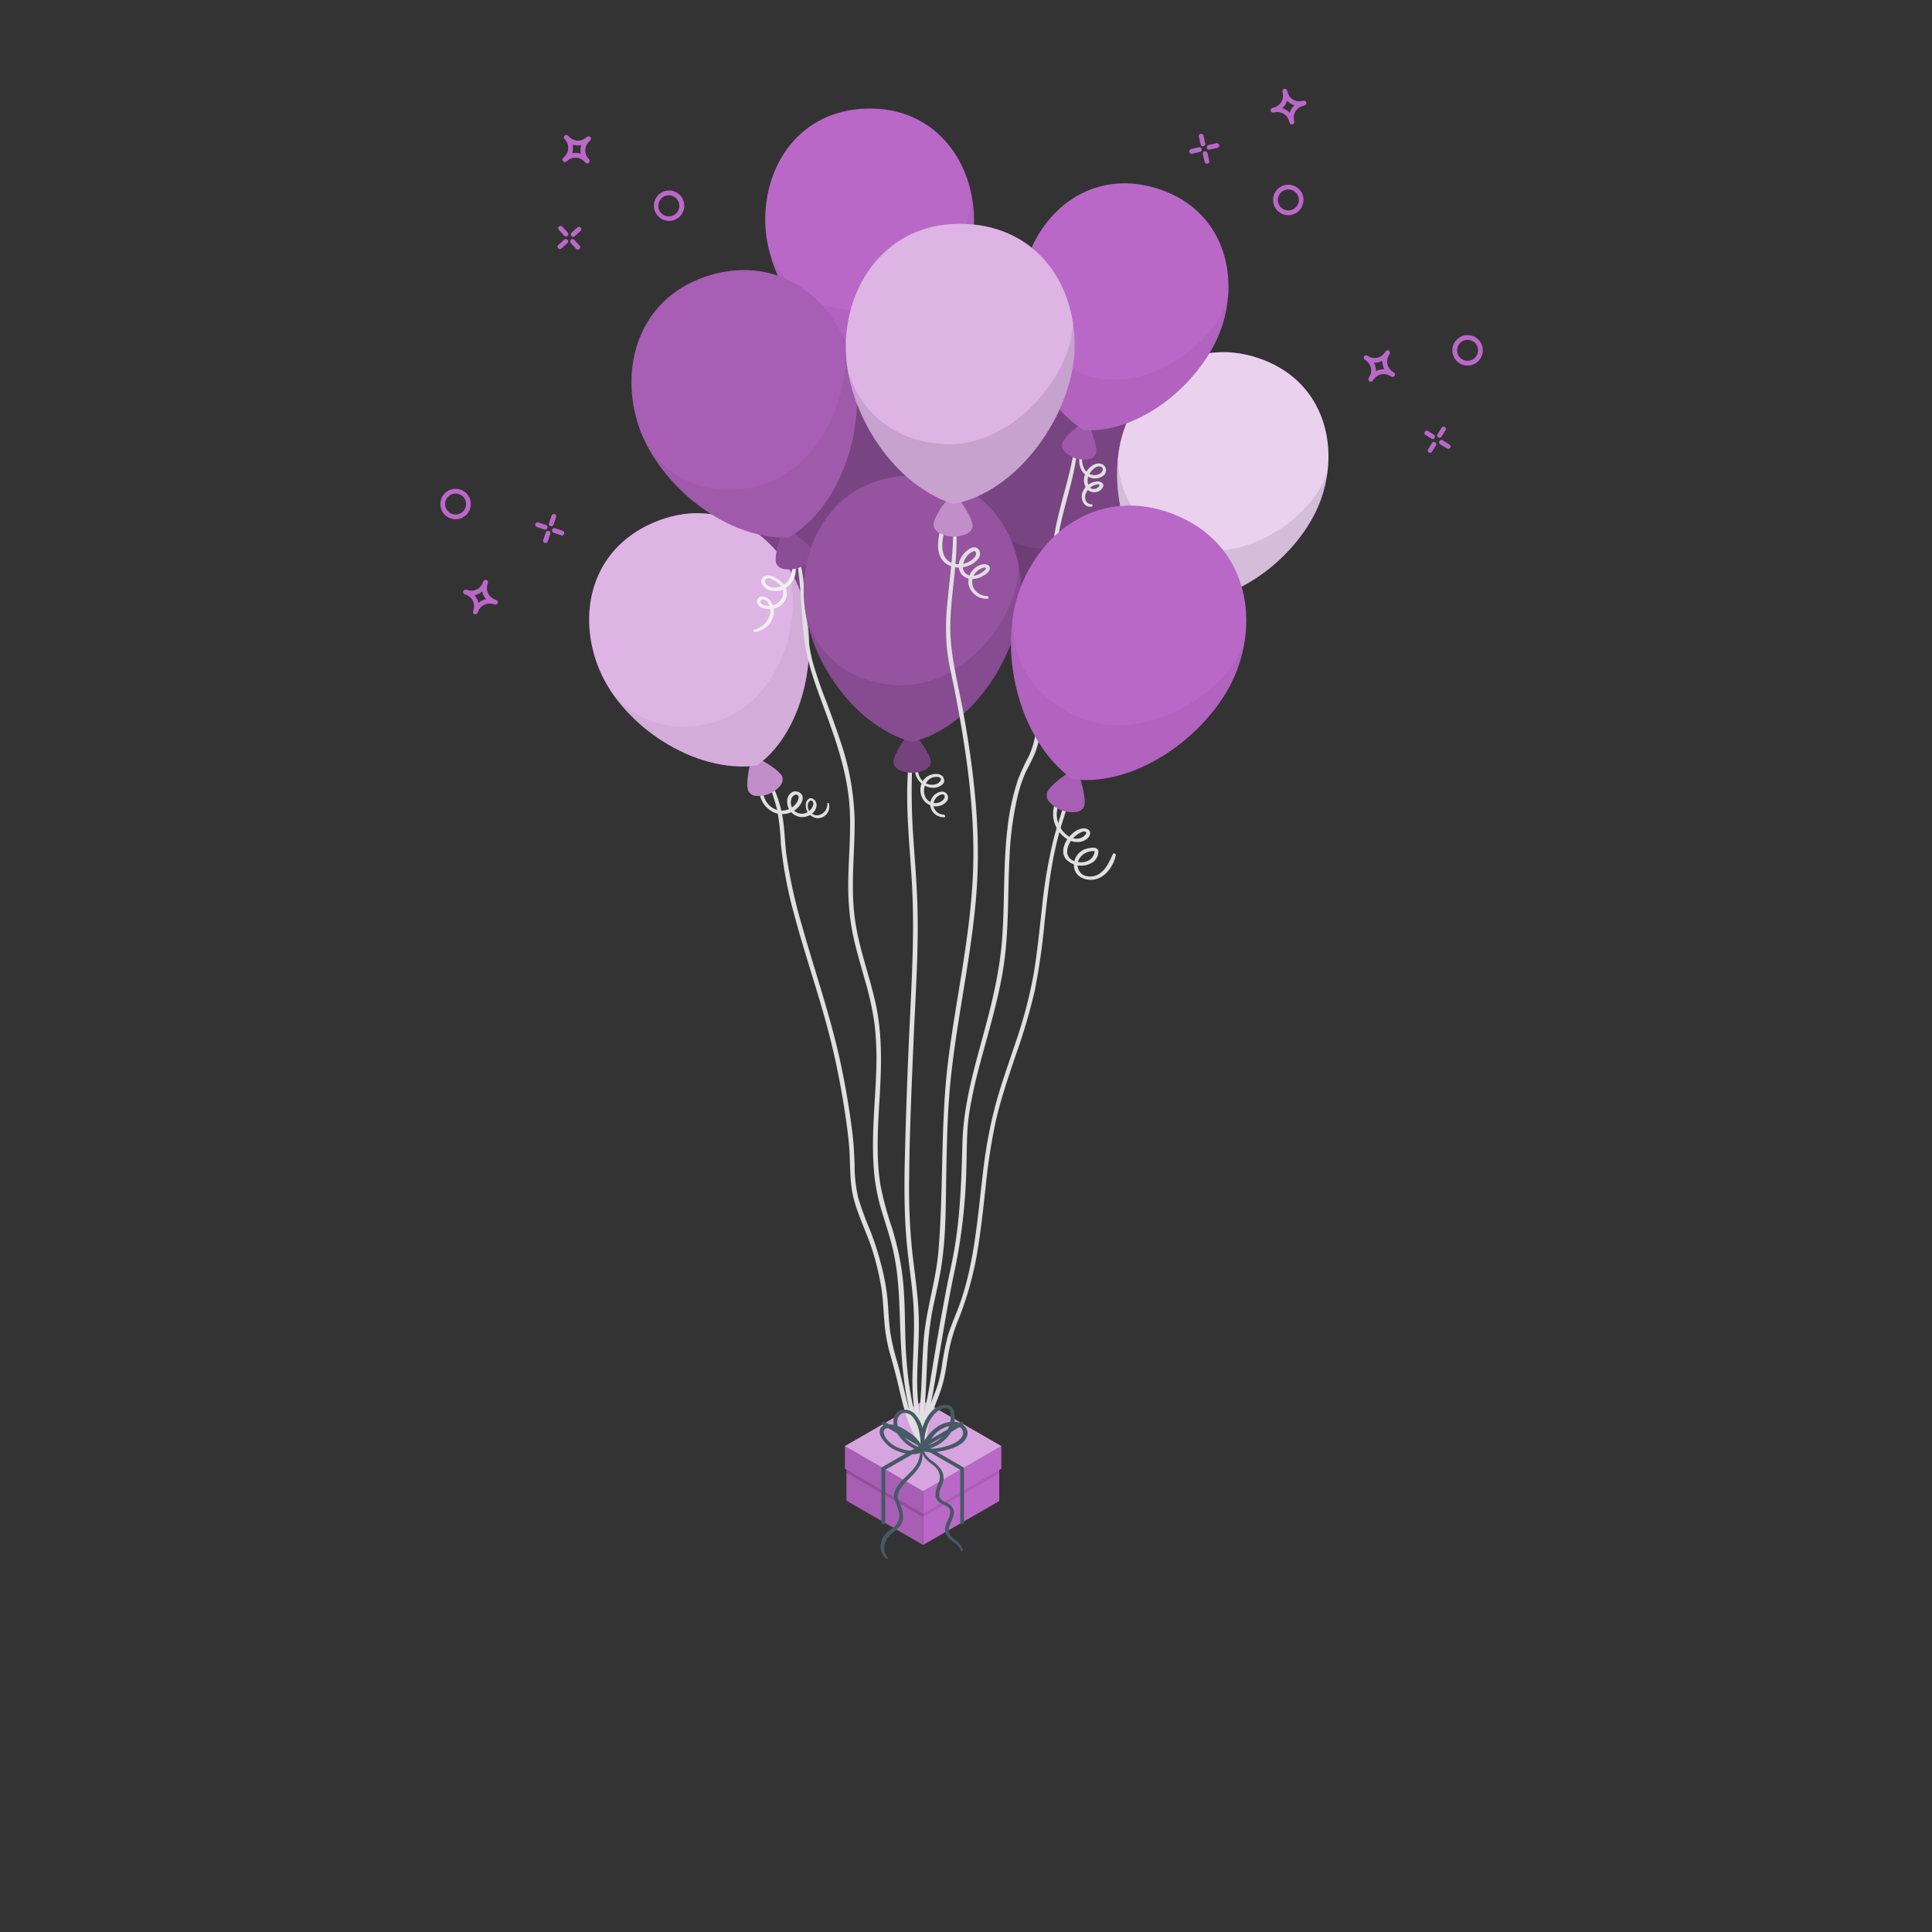 <svg xmlns="http://www.w3.org/2000/svg" viewBox="0 0 500 500"><rect x="0" y="0" width="500" height="500" fill="#333333" stroke="none"/><g id="freepik--Balloons--inject-2"><g id="freepik--Ballons--inject-2"><polygon points="238.9 399.83 219.07 388.37 219.07 380.34 218.66 380.1 218.66 374.25 238.9 385.94 238.9 399.83" style="fill:#BA68C8"></polygon><polygon points="238.9 399.83 219.07 388.37 219.07 380.34 218.66 380.1 218.66 374.25 238.9 385.94 238.9 399.83" style="opacity:0.1"></polygon><polygon points="238.9 391.78 231.31 387.4 219.07 380.34 219.07 381.18 238.9 392.62 238.9 391.78" style="opacity:0.15"></polygon><polygon points="238.9 399.83 258.61 388.46 258.61 380.4 259.14 380.1 259.14 374.25 238.9 385.94 238.9 399.83" style="fill:#BA68C8"></polygon><polygon points="258.62 380.4 238.9 391.78 238.9 392.62 258.62 381.25 258.62 380.4" style="opacity:0.1"></polygon><polygon points="259.14 374.25 238.9 362.56 218.66 374.25 238.9 385.94 259.14 374.25" style="fill:#BA68C8"></polygon><polygon points="259.14 374.25 238.9 362.56 218.66 374.25 238.9 385.94 259.14 374.25" style="fill:#fff;opacity:0.4"></polygon><path d="M249,394.48a.5.5,0,0,1-.5-.5V380.37l-20-11.54a.5.5,0,0,1-.19-.68A.51.51,0,0,1,229,368l20.24,11.69a.5.5,0,0,1,.25.43V394A.5.5,0,0,1,249,394.48Z" style="fill:#455a64"></path><path d="M228.61,394.48a.5.5,0,0,1-.5-.5v-13.9a.5.5,0,0,1,.25-.43L248.6,368a.51.51,0,0,1,.68.19.49.49,0,0,1-.18.68l-20,11.54V394A.51.51,0,0,1,228.61,394.48Z" style="fill:#455a64"></path><path d="M230.86,99.17h0c0-2-4.21-7.21-5-7.19s-4.29,5.33-4.24,7.41h0a2.31,2.31,0,0,0,1.38,1.86,7.17,7.17,0,0,0,6.52-.16,2.29,2.29,0,0,0,1.31-1.92Z" style="fill:#BA68C8"></path><path d="M230.86,99.17h0c0-2-4.21-7.21-5-7.19s-4.29,5.33-4.24,7.41h0a2.31,2.31,0,0,0,1.38,1.86,7.17,7.17,0,0,0,6.52-.16,2.29,2.29,0,0,0,1.31-1.92Z" style="opacity:0.1"></path><path d="M252.08,56.32c.35,14.92-10.91,34-26.14,38-15.5-4-27.54-21.78-27.89-36.7S207,28.51,224.39,28.1,251.73,41.4,252.08,56.32Z" style="fill:#BA68C8"></path><path d="M199.39,65.36s4.36,14.22,22.11,15c17.1.7,30.55-18.37,29.74-30.77a33.9,33.9,0,0,1,.84,6.78c.35,14.92-10.91,34-26.14,38C213.09,91,202.63,78.21,199.22,65.43Z" style="opacity:0.05"></path><path d="M267.85,161.59h0c.49-1.89-2.09-8.08-2.83-8.27s-5.58,4-6.1,6h0a2.32,2.32,0,0,0,.83,2.17,7.19,7.19,0,0,0,6.32,1.62,2.3,2.3,0,0,0,1.78-1.49Z" style="fill:#BA68C8"></path><g style="opacity:0.35"><path d="M267.85,161.59h0c.49-1.89-2.09-8.08-2.83-8.27s-5.58,4-6.1,6h0a2.32,2.32,0,0,0,.83,2.17,7.19,7.19,0,0,0,6.32,1.62,2.3,2.3,0,0,0,1.78-1.49Z"></path></g><path d="M299.91,126.12c-3.71,14.45-19.74,29.79-35.47,29.43-13.85-8-20.59-28.44-16.88-42.89s16.5-25.56,33.36-21.23S303.63,111.66,299.91,126.12Z" style="fill:#BA68C8"></path><path d="M299.91,126.12c-3.71,14.45-19.74,29.79-35.47,29.43-13.85-8-20.59-28.44-16.88-42.89s16.5-25.56,33.36-21.23S303.63,111.66,299.91,126.12Z" style="opacity:0.35"></path><path d="M246.75,120.5s.33,14.87,17.21,20.4c16.27,5.32,34.39-9.39,37-21.54a33.52,33.52,0,0,1-1,6.76c-3.71,14.45-19.74,29.79-35.47,29.43-11.47-6.63-18.07-21.8-17.87-35Z" style="opacity:0.1"></path><path d="M232.68,168.74h0c-.66-1.83-6.28-5.5-7-5.24s-2.38,6.42-1.68,8.37h0a2.3,2.3,0,0,0,1.91,1.32A7.14,7.14,0,0,0,232,171a2.31,2.31,0,0,0,.64-2.24Z" style="fill:#BA68C8"></path><g style="opacity:0.35"><path d="M232.68,168.74h0c-.66-1.83-6.28-5.5-7-5.24s-2.38,6.42-1.68,8.37h0a2.3,2.3,0,0,0,1.91,1.32A7.14,7.14,0,0,0,232,171a2.31,2.31,0,0,0,.64-2.24Z"></path></g><path d="M239.23,121.38c5.06,14,.43,35.74-12.77,44.29-16,1.17-33-11.93-38.08-26s-.74-30.41,15.64-36.31S234.17,107.34,239.23,121.38Z" style="fill:#BA68C8"></path><path d="M239.23,121.38c5.06,14,.43,35.74-12.77,44.29-16,1.17-33-11.93-38.08-26s-.74-30.41,15.64-36.31S234.17,107.34,239.23,121.38Z" style="opacity:0.35"></path><path d="M192.12,146.64s8.63,12.11,25.7,7.18c16.44-4.75,23.15-27.1,18.46-38.61a35,35,0,0,1,2.95,6.17c5.06,14,.43,35.74-12.77,44.29-13.22,1-27.2-7.86-34.49-18.91Z" style="opacity:0.1"></path><path d="M198.32,201.1a70.92,70.92,0,0,1,2.75,8.27,56.74,56.74,0,0,1,1,8.82,108.63,108.63,0,0,0,3.42,18.33c3.17,11.94,7.41,23.55,10.18,35.6q2.09,9.06,3.36,18.28c.4,2.89.76,5.78.87,8.7.11,2.75.12,5.5.48,8.23.77,5.81,3.84,11.09,5.52,16.66a72.29,72.29,0,0,1,2.15,9.06c.48,2.87.55,5.75.8,8.64a43.6,43.6,0,0,0,1.39,8.35c.74,2.55,1.44,5.09,2.06,7.67,1.15,4.85,2.17,9.87,4.59,14.28a21.74,21.74,0,0,0,2,3c.29.38,1.18.09.83-.38-3.07-4.14-4.38-9.32-5.57-14.25-.63-2.63-1.22-5.27-1.95-7.87a58.26,58.26,0,0,1-1.83-7.92c-.39-2.85-.43-5.72-.71-8.57a58.25,58.25,0,0,0-1.69-9,78,78,0,0,0-2.78-8.58,82.27,82.27,0,0,1-3.09-8.46,37.67,37.67,0,0,1-.93-8.34c-.09-2.71-.2-5.38-.53-8.07-.75-6.14-1.78-12.26-3.07-18.32-2.58-12.09-6.66-23.73-10-35.61a132.74,132.74,0,0,1-4-18.07c-.42-3-.47-5.95-.86-8.92a31.35,31.35,0,0,0-2-7.61c-.55-1.38-1.17-2.72-1.8-4.06-.13-.29-.69-.31-.54.09Z" style="fill:#e0e0e0"></path><path d="M198.21,199.93a6.52,6.52,0,0,0,1.91,10.24,5.65,5.65,0,0,0,5.35-.33c1.24-.78,3.22-3.09,1.75-4.51A2,2,0,0,0,205,205a2.72,2.72,0,0,0-1.29,2.38,4,4,0,0,0,3.1,4c1.74.38,4-.59,4.43-2.44a1.9,1.9,0,0,0-1-2.29c-.81-.29-1.43.37-1.64,1.1a3.33,3.33,0,0,0,2.94,4,3,3,0,0,0,3-3.72c-.06-.24-.45-.38-.43,0A2.91,2.91,0,0,1,211.7,211a2.47,2.47,0,0,1-2.64-2.73,1.51,1.51,0,0,1,.42-.9c.67-.58,1.14.28,1,.9a3.16,3.16,0,0,1-1.18,1.69,2.87,2.87,0,0,1-3.51.06,3,3,0,0,1-.85-3.58c.27-.49,1-1.07,1.52-.64s0,1.62-.39,2.09a4.59,4.59,0,0,1-6.7.78,5.47,5.47,0,0,1-1.9-3.89,7.45,7.45,0,0,1,1.36-4.32c.21-.34-.31-.86-.61-.55Z" style="fill:#e0e0e0"></path><path d="M202.45,201h0c-.78-1.85-6.77-5.32-7.5-5s-2.1,6.74-1.27,8.71h0a2.37,2.37,0,0,0,2,1.26,7.4,7.4,0,0,0,6.21-2.61,2.38,2.38,0,0,0,.53-2.34Z" style="fill:#BA68C8"></path><path d="M202.45,201h0c-.78-1.85-6.77-5.32-7.5-5s-2.1,6.74-1.27,8.71h0a2.37,2.37,0,0,0,2,1.26,7.4,7.4,0,0,0,6.21-2.61,2.38,2.38,0,0,0,.53-2.34Z" style="opacity:0.1"></path><path d="M202.45,201h0c-.78-1.85-6.77-5.32-7.5-5s-2.1,6.74-1.27,8.71h0a2.37,2.37,0,0,0,2,1.26,7.4,7.4,0,0,0,6.21-2.61,2.38,2.38,0,0,0,.53-2.34Z" style="fill:#fff;opacity:0.3"></path><path d="M206.6,151.79c6,14.19,2.41,36.81-10.73,46.35-16.38,2.08-34.69-10.48-40.68-24.68s-2.43-31.31,14.13-38.29S200.62,137.59,206.6,151.79Z" style="fill:#BA68C8"></path><path d="M206.6,151.79c6,14.19,2.41,36.81-10.73,46.35-16.38,2.08-34.69-10.48-40.68-24.68s-2.43-31.31,14.13-38.29S200.62,137.59,206.6,151.79Z" style="fill:#fff;opacity:0.5"></path><path d="M159.43,180.41s9.57,12,26.88,6c16.69-5.8,22.38-29.2,16.91-40.81a34.35,34.35,0,0,1,3.38,6.2c6,14.19,2.41,36.81-10.73,46.35-13.57,1.72-28.47-6.61-36.58-17.6Z" style="opacity:0.05"></path><path d="M205.5,141.7c1.91,7.66,1.66,15.57,2.59,23.35.88,7.39,3.73,14.17,6.24,21.12,2.43,6.71,4.62,13.55,5.37,20.68.83,7.9-.31,15.87-.16,23.79a61.37,61.37,0,0,0,1.35,12c.85,3.83,2,7.58,3.05,11.36a76.67,76.67,0,0,1,2.43,11.33,81.1,81.1,0,0,1,.37,12.47c-.28,7.81-1.15,15.61-.68,23.43a50.48,50.48,0,0,0,1.9,11.44c1.07,3.59,2.29,7.12,3.14,10.77,1.77,7.65,1.63,15.41,2,23.21s1.12,15.5,3.62,22.9a51.88,51.88,0,0,0,2.16,5.37c.24.5,1.17.32.91-.28-3.2-7.18-4.64-15.09-5.21-22.88s-.11-15.71-1.28-23.45a76.34,76.34,0,0,0-2.45-10.54,85.43,85.43,0,0,1-3-11.11c-1.23-7.87-.59-15.84-.14-23.74s.58-15.79-1.17-23.55c-1.71-7.6-4.58-14.93-5.44-22.71-.9-8.15.14-16.29.08-24.45a67.8,67.8,0,0,0-3.74-20.57c-1.09-3.33-2.32-6.62-3.53-9.91a109.67,109.67,0,0,1-3.61-10.52c-2-7.75-1.4-15.8-2.78-23.63a47.49,47.49,0,0,0-1.42-5.88c-.11-.34-.7-.45-.58,0Z" style="fill:#e0e0e0"></path><path d="M203.42,141.45c1.35,2.61,2.39,5.8.73,8.53a4.24,4.24,0,0,1-3.36,2.09,3.52,3.52,0,0,1-1.66-.29c-.59-.28-1.63-1.14-.93-1.83s1.43-.11,2,.2a5.9,5.9,0,0,1,1.81,1.37,3.09,3.09,0,0,1,.15,3.6,3.66,3.66,0,0,1-3.41,1.62c-.56,0-1.51-.19-1.85-.71a.59.59,0,0,1,.47-.88,1.54,1.54,0,0,1,1.21.6,4,4,0,0,1,.34,4.24,5.39,5.39,0,0,1-3.81,2.94c-.34.07,0,.68.28.64a5.59,5.59,0,0,0,4.3-3,4.78,4.78,0,0,0-.26-5,2.77,2.77,0,0,0-2.24-1.19,1.32,1.32,0,0,0-1.3,1.52c.39,1.75,3.26,1.93,4.62,1.57a4.13,4.13,0,0,0,3.13-3.88c0-2-1.5-3.27-3.11-4.14a3,3,0,0,0-2.64-.37,1.45,1.45,0,0,0-.74,1.94c.74,1.77,3.17,2.22,4.84,1.79a5.53,5.53,0,0,0,3.86-4.37,9,9,0,0,0-2-7.14c-.2-.26-.63-.15-.45.2Z" style="fill:#f0f0f0"></path><path d="M210.33,142.86h0c-.59-2-6.35-6.28-7.14-6s-2.95,6.71-2.33,8.84h0a2.47,2.47,0,0,0,1.95,1.53,7.65,7.65,0,0,0,6.7-2,2.46,2.46,0,0,0,.82-2.35Z" style="fill:#BA68C8"></path><path d="M210.33,142.86h0c-.59-2-6.35-6.28-7.14-6s-2.95,6.71-2.33,8.84h0a2.47,2.47,0,0,0,1.95,1.53,7.65,7.65,0,0,0,6.7-2,2.46,2.46,0,0,0,.82-2.35Z" style="opacity:0.25"></path><path d="M220.37,92.67c4.51,15.33-1.83,38.22-16.48,46.5-17.12.23-34.52-14.86-39-30.19s1.16-32.54,19-37.79S215.87,77.35,220.37,92.67Z" style="fill:#BA68C8"></path><path d="M220.37,92.67c4.51,15.33-1.83,38.22-16.48,46.5-17.12.23-34.52-14.86-39-30.19s1.16-32.54,19-37.79S215.87,77.35,220.37,92.67Z" style="opacity:0.1"></path><path d="M168.42,116.64s8.45,13.49,27,9.32c17.87-4,26.47-27.47,22.2-40.06a35.83,35.83,0,0,1,2.75,6.77c4.51,15.33-1.83,38.22-16.48,46.5-14.19.19-28.56-10.14-35.63-22.41Z" style="opacity:0.05"></path><path d="M235.8,192.78c-2.07,11.82-.46,24,.21,35.92.68,12.07,0,24.12-.58,36.17s-1,24.11-1.29,36.17c-.12,5.89-.1,11.8.29,17.69s1.33,11.53,1.85,17.32c.54,6,.12,12-.06,18.08a59.36,59.36,0,0,0,1.47,16.71c.34,1.33.71,2.65,1.1,4,.15.5,1.15.54,1-.06a64.59,64.59,0,0,1-2.43-17.08c0-5.94.65-11.89.38-17.82-.25-5.71-1.18-11.34-1.76-17a162.47,162.47,0,0,1-.69-18.06c.11-12,.66-24.1,1.17-36.13s1.37-23.84.92-35.76c-.23-5.86-.73-11.71-1.11-17.56a173,173,0,0,1-.19-17.49c.06-1.58.19-3.16.32-4.74,0-.3-.52-.73-.59-.31Z" style="fill:#e0e0e0"></path><path d="M237.3,196.89a4.81,4.81,0,0,0,4.2,7c1.25,0,3.4-.84,2.74-2.48s-3.17-1.18-4.25-.47c-2.86,1.89-2.19,6.71,1.16,7.58A3.64,3.64,0,0,0,245,207.4a1.55,1.55,0,0,0-1.58-2.49,3.38,3.38,0,0,0-2.66,3.69,3.5,3.5,0,0,0,3.64,2.9c.4,0,.15-.66-.16-.67a2.77,2.77,0,0,1-2.54-1.8,2.72,2.72,0,0,1,1.07-3c.39-.28,1.27-.71,1.61-.23s-.17,1.1-.51,1.41a2.91,2.91,0,0,1-2.94.41c-2.09-.84-2.25-3.74-1-5.35a3.12,3.12,0,0,1,1.25-1c.52-.21,1.75-.37,2.21.07s-.42,1.31-.86,1.5a3.47,3.47,0,0,1-1.69.23c-2.83-.35-3.84-3.41-3.08-5.85.07-.24-.28-.67-.44-.35Z" style="fill:#e0e0e0"></path><path d="M240.9,197.22h0c0-2-4.17-7.62-5-7.63s-4.62,5.42-4.63,7.58h0a2.38,2.38,0,0,0,1.39,2,7.47,7.47,0,0,0,6.78,0,2.41,2.41,0,0,0,1.43-2Z" style="fill:#BA68C8"></path><path d="M240.9,197.22h0c0-2-4.17-7.62-5-7.63s-4.62,5.42-4.63,7.58h0a2.38,2.38,0,0,0,1.39,2,7.47,7.47,0,0,0,6.78,0,2.41,2.41,0,0,0,1.43-2Z" style="opacity:0.1"></path><path d="M240.9,197.22h0c0-2-4.17-7.62-5-7.63s-4.62,5.42-4.63,7.58h0a2.38,2.38,0,0,0,1.39,2,7.47,7.47,0,0,0,6.78,0,2.41,2.41,0,0,0,1.43-2Z" style="opacity:0.3"></path><path d="M264.27,153.27c-.09,15.54-12.38,35.09-28.35,38.72-16-4.57-28-23.49-27.93-39s10.18-30,28.3-29.89S264.35,137.73,264.27,153.27Z" style="fill:#BA68C8"></path><path d="M264.27,153.27c-.09,15.54-12.38,35.09-28.35,38.72-16-4.57-28-23.49-27.93-39s10.18-30,28.3-29.89S264.35,137.73,264.27,153.27Z" style="opacity:0.2"></path><path d="M209.16,161.09s4.11,14.93,22.56,16.22c17.77,1.25,32.34-18.19,31.87-31.13a35.58,35.58,0,0,1,.68,7.09c-.09,15.54-12.38,35.09-28.35,38.72-13.27-3.79-23.78-17.43-26.94-30.83Z" style="opacity:0.1"></path><g style="opacity:0.3"><path d="M307.77,161.8h0c.61-1.85-1.56-8.21-2.29-8.45s-5.82,3.59-6.47,5.56h0a2.31,2.31,0,0,0,.68,2.22,7.21,7.21,0,0,0,6.2,2,2.33,2.33,0,0,0,1.88-1.37Z" style="fill:#fff;opacity:0.7"></path></g><path d="M342.1,128.52c-4.66,14.18-21.67,28.42-37.34,27-13.28-8.9-18.66-29.73-14-43.91s18.16-24.41,34.69-19S346.77,114.34,342.1,128.52Z" style="fill:#BA68C8"></path><path d="M342.1,128.52c-4.66,14.18-21.67,28.42-37.34,27-13.28-8.9-18.66-29.73-14-43.91s18.16-24.41,34.69-19S346.77,114.34,342.1,128.52Z" style="fill:#fff;opacity:0.7"></path><path d="M289.43,119.4s-.65,14.86,15.82,21.49c15.88,6.39,34.94-7.08,38.33-19a33.22,33.22,0,0,1-1.48,6.67c-4.66,14.18-21.67,28.42-37.34,27-11-7.38-16.58-22.95-15.52-36.13Z" style="opacity:0.1"></path><path d="M278.4,112.92c-.72,8.34-3.78,16.14-5.33,24.32-1.69,8.89-.21,17.83-.07,26.78a44.21,44.21,0,0,1-2.13,13.3c-.6,2.07-1.24,4.13-1.78,6.21s-.78,4.17-1.1,6.28a21.36,21.36,0,0,1-1.84,6.11,52.83,52.83,0,0,0-2.71,5.87,61.93,61.93,0,0,0-2.76,13c-1.05,9.22-.65,18.52-1.3,27.77s-2.89,17.93-5.31,26.74-4.76,17.49-5,26.63-.54,18.41-2.09,27.44c-.6,3.5-1.44,6.95-2.1,10.43s-1.34,7.27-2,10.92q-.84,4.9-1.66,9.83c-.39,2.32-.74,4.66-1.19,7s-1,4.39-1.3,6.63a24.75,24.75,0,0,0,0,6.66c.08.53,1.07.55,1-.06-.64-5,.89-9.7,1.76-14.57.66-3.7,1.23-7.41,1.86-11.12,1.19-7,2.36-14,3.85-20.91a146.09,146.09,0,0,0,2.91-26.55c.14-4.63.05-9.29.77-13.88a130.34,130.34,0,0,1,2.92-13.1c2.27-8.55,4.93-17.05,6.11-25.85,1.24-9.24.86-18.59,1.4-27.87a83.22,83.22,0,0,1,1.76-13.54,37,37,0,0,1,2.08-6.86c.84-1.9,1.9-3.69,2.69-5.61,1.59-3.9,1.57-8.27,2.67-12.31,1.16-4.23,2.66-8.4,3.3-12.76s.23-8.83,0-13.18a112.8,112.8,0,0,1-.43-13.63c.53-8.28,3.83-16,5.09-24.13a47.65,47.65,0,0,0,.52-5.73c0-.28-.57-.61-.6-.23Z" style="fill:#e0e0e0"></path><path d="M281.1,114.33c-2.17,2.36-2.8,7.22.47,9a3.63,3.63,0,0,0,4-.24,1.73,1.73,0,0,0-.82-3.09c-1.61-.35-3.22,1.2-3.85,2.54a4,4,0,0,0,.35,4,2.61,2.61,0,0,0,3.57.28c.47-.37,1-1.09.56-1.68a1.85,1.85,0,0,0-1.68-.52,4.32,4.32,0,0,0-3.66,3.13c-.42,1.58.63,3.83,2.57,3.33.32-.08.06-.62-.2-.61-1.38,0-1.8-1.41-1.47-2.53a3.7,3.7,0,0,1,2-2.24c.36-.16,1.1-.47,1.5-.3s-.42.91-.7,1a1.48,1.48,0,0,1-2.15-1.13,3.46,3.46,0,0,1,.46-2.83c.53-.8,1.85-2.16,2.91-1.62.65.32.5,1,.06,1.47a2.32,2.32,0,0,1-1.45.66,3,3,0,0,1-2.81-1.38,4.84,4.84,0,0,1-.64-3.38,14.73,14.73,0,0,1,1.32-3.51c.06-.16-.14-.6-.33-.39Z" style="fill:#e0e0e0"></path><path d="M283.61,117.4h0c.55-1.84-1.77-8.05-2.49-8.26s-5.65,3.7-6.23,5.67h0a2.24,2.24,0,0,0,.74,2.17,7.08,7.08,0,0,0,6.17,1.83,2.26,2.26,0,0,0,1.81-1.41Z" style="fill:#BA68C8"></path><path d="M283.61,117.4h0c.55-1.84-1.77-8.05-2.49-8.26s-5.65,3.7-6.23,5.67h0a2.24,2.24,0,0,0,.74,2.17,7.08,7.08,0,0,0,6.17,1.83,2.26,2.26,0,0,0,1.81-1.41Z" style="opacity:0.15"></path><path d="M316.54,83.57c-4.19,14.13-20.57,28.68-36.07,27.75-13.37-8.41-19.28-28.81-15.09-42.94s17.22-24.62,33.7-19.72S320.74,69.45,316.54,83.57Z" style="fill:#BA68C8"></path><path d="M264.3,76.09s-.22,14.68,16.23,20.75c15.86,5.85,34.28-8,37.28-19.9a33.74,33.74,0,0,1-1.27,6.63c-4.19,14.13-20.57,28.68-36.07,27.75-11.08-7-17-22.17-16.36-35.22Z" style="opacity:0.05"></path><path d="M246.54,133.44c.57,7.77-.75,15.48-1.41,23.2a58.3,58.3,0,0,0,0,11.74c.46,3.83,1.43,7.61,2.15,11.4,3,15.66,5.29,31.64,4.46,47.62s-4.42,31.57-6.39,47.39c-2,16.34-1.1,32.8-2.5,49.17-.67,7.72-3.21,15.12-3.8,22.87-.31,4-.42,8-.61,12-.18,3.62-.64,7.26-.49,10.88a19.42,19.42,0,0,0,.84,5.08c.16.5,1.16.54,1-.06-1.12-3.87-.66-7.88-.38-11.83s.39-7.88.59-11.82a83.25,83.25,0,0,1,1.27-11.69c.73-3.77,1.68-7.48,2.29-11.27,1.3-8.07,1.19-16.43,1.34-24.59s.32-16.33,1.17-24.46c1.66-15.86,5.3-31.45,6.58-47.35s-.5-31.53-3.29-47.05c-1.36-7.63-3.55-15.23-3.42-23,.13-7.58,1.74-15.09,1.62-22.68a42.23,42.23,0,0,0-.41-5.39c0-.31-.64-.6-.6-.15Z" style="fill:#e0e0e0"></path><path d="M246.17,132.61a14.78,14.78,0,0,1-1.9,2.7,8.41,8.41,0,0,0-1.26,3.36c-.39,2.15-.48,4.77,1.07,6.5,2.27,2.54,7,2.14,9.06-.55a1.9,1.9,0,0,0,0-2.57c-.84-.77-1.91-.32-2.68.28-1.69,1.31-3,3.51-2,5.65s3.72,2.22,5.57,1.27c.78-.4,2.09-1.16,2.15-2.15s-1.27-1.23-2.06-1a4.59,4.59,0,0,0-3.48,5,4.69,4.69,0,0,0,5,3.84c.43-.05.12-.7-.2-.7a3.93,3.93,0,0,1-3.64-2.41,3.74,3.74,0,0,1,1.24-4.15c.26-.22,2-1.3,2.12-.56,0,.26-.57.67-.72.79a6,6,0,0,1-1.36.81c-1.67.71-3.76.15-3.9-1.91a4.65,4.65,0,0,1,2.61-4.08c.44-.21.76-.09.83.41a1.59,1.59,0,0,1-.48,1.17,4.9,4.9,0,0,1-1.63,1.19c-2.1,1-5,.67-6.12-1.61-.88-1.82-.49-4.38,0-6.25a6.87,6.87,0,0,1,1.28-2.4,7.32,7.32,0,0,0,1.36-2.25c.15-.45-.66-.78-.85-.31Z" style="fill:#e0e0e0"></path><path d="M251.7,136.15h0c.1-2.13-4.06-8.19-4.91-8.23s-5.08,5.51-5.18,7.78h0a2.53,2.53,0,0,0,1.38,2.14,7.85,7.85,0,0,0,7.14.31,2.5,2.5,0,0,0,1.57-2Z" style="fill:#BA68C8"></path><path d="M251.7,136.15h0c.1-2.13-4.06-8.19-4.91-8.23s-5.08,5.51-5.18,7.78h0a2.53,2.53,0,0,0,1.38,2.14,7.85,7.85,0,0,0,7.14.31,2.5,2.5,0,0,0,1.57-2Z" style="opacity:0.1"></path><path d="M251.7,136.15h0c.1-2.13-4.06-8.19-4.91-8.23s-5.08,5.51-5.18,7.78h0a2.53,2.53,0,0,0,1.38,2.14,7.85,7.85,0,0,0,7.14.31,2.5,2.5,0,0,0,1.57-2Z" style="fill:#fff;opacity:0.3"></path><path d="M278.08,90.87c-.72,16.34-14.45,36.41-31.4,39.57C230,125,218.18,104.59,218.9,88.25s11.92-31.14,31-30.3S278.8,74.52,278.08,90.87Z" style="fill:#BA68C8"></path><path d="M278.08,90.87c-.72,16.34-14.45,36.41-31.4,39.57C230,125,218.18,104.59,218.9,88.25s11.92-31.14,31-30.3S278.8,74.52,278.08,90.87Z" style="fill:#fff;opacity:0.5"></path><path d="M219.8,96.84s3.71,15.88,23.06,18c18.65,2,34.77-17.82,34.8-31.45a37.34,37.34,0,0,1,.42,7.49c-.72,16.34-14.45,36.41-31.4,39.57-13.8-4.52-24.3-19.3-27.08-33.53Z" style="opacity:0.1"></path><path d="M276.91,200.59c-.51,2.76-1.07,5.53-1.8,8.24s-1.71,5.48-2.43,8.27a128.9,128.9,0,0,0-3,17.67c-.68,5.9-1.23,11.81-2.24,17.66a119.44,119.44,0,0,1-4.54,17.16c-1.82,5.45-3.76,10.86-5.28,16.4a121.41,121.41,0,0,0-3.2,17.24c-1.43,11.63-2.15,23.49-6.16,34.61-1,2.68-2.18,5.28-3,8a75.11,75.11,0,0,0-1.57,8.15,38,38,0,0,1-1,4.38c-.41,1.39-1,2.72-1.51,4.07a36.56,36.56,0,0,0-2.28,7.87,20.5,20.5,0,0,0-.18,4.36c0,.52,1,.74,1,.16a25.32,25.32,0,0,1,1.38-8.67c.87-2.67,2.11-5.21,2.85-7.91s1.09-5.58,1.58-8.38a43.84,43.84,0,0,1,2.55-8.48,84.85,84.85,0,0,0,4.73-16.68c1-5.73,1.6-11.52,2.25-17.3a154.58,154.58,0,0,1,2.7-17.51c1.33-5.72,3.24-11.28,5.12-16.83a152.15,152.15,0,0,0,4.89-16.58,173.79,173.79,0,0,0,2.56-17.74c.64-5.89,1.29-11.79,2.46-17.61a86.38,86.38,0,0,1,2.25-8.68A56.88,56.88,0,0,0,277,205c.23-1.37.4-2.75.53-4.13,0-.3-.51-.72-.59-.31Z" style="fill:#e0e0e0"></path><path d="M276,204.42a7.29,7.29,0,0,0-3.46,6.35,7.75,7.75,0,0,0,3.54,6.34,5,5,0,0,0,3.54.75c1-.19,2.28-.89,2.48-2s-.87-1.51-1.73-1.49a4.91,4.91,0,0,0-2.85,1.37c-1.69,1.46-3.29,4.43-1.72,6.51a5.41,5.41,0,0,0,7,.9,3.37,3.37,0,0,0,1.46-2.86c-.18-1.22-1.94-.92-2.77-.72a4.42,4.42,0,0,0-3.48,5.18c.59,2.47,3.37,3.35,5.62,2.77,2.68-.69,4.63-3.6,5.13-6.2.07-.35-.54-.67-.72-.31-.87,1.74-1.56,3.61-3.16,4.84a4.32,4.32,0,0,1-4.54.6,3.08,3.08,0,0,1-.81-4.51,4.09,4.09,0,0,1,2.22-1.51,4.85,4.85,0,0,1,1.26-.17c.32,0,.31,0,.24.32a3,3,0,0,1-.23.75c-.91,1.91-3.41,2.2-5.18,1.44a2.49,2.49,0,0,1-1.66-2.27,5,5,0,0,1,.84-2.65,6.44,6.44,0,0,1,1.84-1.91c.4-.27,1.67-1.11,2.17-.61.31.3-.33.91-.54,1.09a3,3,0,0,1-1.24.58,3.81,3.81,0,0,1-2.88-.7,6.79,6.79,0,0,1-2.89-5.39,7.43,7.43,0,0,1,3-5.93c.27-.21-.18-.76-.46-.59Z" style="fill:#e0e0e0"></path><path d="M280.55,208.72h0c.76-2-1.34-9.16-2.14-9.46s-6.62,3.71-7.43,5.86h0a2.54,2.54,0,0,0,.66,2.49,8,8,0,0,0,6.77,2.54,2.54,2.54,0,0,0,2.14-1.43Z" style="fill:#BA68C8"></path><path d="M280.55,208.72h0c.76-2-1.34-9.16-2.14-9.46s-6.62,3.71-7.43,5.86h0a2.54,2.54,0,0,0,.66,2.49,8,8,0,0,0,6.77,2.54,2.54,2.54,0,0,0,2.14-1.43Z" style="opacity:0.1"></path><path d="M320.14,173.43c-5.82,15.49-25.33,30.49-42.63,28.22C263.2,191.17,258.2,167.84,264,152.34s21.24-26.22,39.32-19.42S326,157.93,320.14,173.43Z" style="fill:#BA68C8"></path><path d="M262.19,160.89s-1.41,16.44,16.54,24.54c17.3,7.81,39-6.24,43.35-19.33a37.6,37.6,0,0,1-1.94,7.33c-5.82,15.49-25.33,30.49-42.63,28.22C265.65,193,260.19,175.46,262,160.89Z" style="opacity:0.05"></path><path d="M238.7,375.51c2.22.69,4.76.2,6.94-.44,1.8-.52,4.09-1.55,4.67-3.52s-1.41-3.46-3.18-3.61a7.57,7.57,0,0,0-5,1.63,10.86,10.86,0,0,0-2.2,2.24,12.75,12.75,0,0,0-.91,1.43c-.13.24-.25.49-.36.74a4.18,4.18,0,0,0-.25,1.1c-.06.33.46.67.67.34a22.42,22.42,0,0,1,2.89-4.27,7.46,7.46,0,0,1,4-2.15,3.63,3.63,0,0,1,2.11.19,1.83,1.83,0,0,1,1.17,1.91,3.29,3.29,0,0,1-1.45,1.89,8.24,8.24,0,0,1-2.59,1.19,16.61,16.61,0,0,1-6.53.72c-.37,0-.16.54.07.61Z" style="fill:#455a64"></path><path d="M238.53,374.9a9.17,9.17,0,0,1-2.58.52,7.75,7.75,0,0,1-2.39-.37,8,8,0,0,1-3.86-2.33,4.19,4.19,0,0,1-1-2c-.09-.91.8-1.17,1.55-1.19,1.65,0,3.1,1,4.4,1.87a13.5,13.5,0,0,1,3.94,4c.14.23.41.08.35-.16a8.14,8.14,0,0,0-3.6-4.47c-1.55-1.1-3.28-2.19-5.26-2.13a2.57,2.57,0,0,0-2.22,1,2.53,2.53,0,0,0,.28,2.43,8,8,0,0,0,4.34,3.52c1.9.75,4.71,1.28,6.49-.06.29-.21-.14-.67-.41-.59Z" style="fill:#455a64"></path><path d="M239.21,375.12a7.39,7.39,0,0,0,2.88-.86,9.7,9.7,0,0,0,2.32-1.55A7.71,7.71,0,0,0,247,368c.2-1.75.18-4.32-2.13-4.43-2.06-.1-3.77,1.4-4.82,3.05a11.31,11.31,0,0,0-1.68,7.64c0,.34.74.58.76.11a15.29,15.29,0,0,1,1.11-5.91c.72-1.6,1.92-3.34,3.68-3.89a2.89,2.89,0,0,1,1.17-.12c.57.08.76.48.86,1a8.39,8.39,0,0,1,0,2.4,7,7,0,0,1-2.12,4.05,9.05,9.05,0,0,1-2.13,1.51c-.91.47-1.89.68-2.82,1.06-.4.16.08.67.35.66Z" style="fill:#455a64"></path><path d="M238.76,374.93a12.37,12.37,0,0,1-4.54-2.75c-1.16-1.2-2.37-3.15-1.92-4.88a2.06,2.06,0,0,1,1.64-1.64,2.72,2.72,0,0,1,2.32,1.12,8.6,8.6,0,0,1,1.64,3.82,28.91,28.91,0,0,1,.49,4.54c0,.24.42.6.59.29a4,4,0,0,0,.36-2.39,17.38,17.38,0,0,0-.41-2.6,8.63,8.63,0,0,0-2.25-4.59c-1.54-1.43-4.23-1.54-5.17.61-.84,1.91.28,4.17,1.51,5.65a9.46,9.46,0,0,0,5.78,3.43c.36,0,.18-.53,0-.61Z" style="fill:#455a64"></path><path d="M238.37,374.46a15.14,15.14,0,0,1-.8,3.88,9.51,9.51,0,0,1-1.83,2.53c-1.35,1.4-2.91,2.65-3.84,4.39a3.68,3.68,0,0,0-.35,3.05,17.48,17.48,0,0,1,1.16,3.35,3.63,3.63,0,0,1-1.06,3.22c-.78.75-1.74,1.29-2.45,2.12a5.2,5.2,0,0,0-1.32,3.07,3.92,3.92,0,0,0,1.45,3.26c.3.25.59-.11.35-.39-1.56-1.81-.76-4.45.84-5.89a16.86,16.86,0,0,0,2.41-2.12,4.15,4.15,0,0,0,.78-2.77,8.65,8.65,0,0,0-.9-3.14,4.08,4.08,0,0,1-.5-1.87,4,4,0,0,1,.58-1.62c1-1.7,2.56-2.92,3.83-4.36a8.33,8.33,0,0,0,1.68-2.62,8.1,8.1,0,0,0,.2-4c0-.13-.2-.26-.23-.06Z" style="fill:#455a64"></path><path d="M238.32,374.52a6,6,0,0,0,1.22,3c.81.91,1.94,1.45,2.74,2.39a3.44,3.44,0,0,1,.74,3.57,9.17,9.17,0,0,0-.93,3.33,2.68,2.68,0,0,0,1.44,2.27c.82.48,2.08.72,2.32,1.78.27,1.26-.61,2.46-1,3.58a3.31,3.31,0,0,0,.13,2.91c.92,1.54,3.09,2.16,3.7,3.89.1.27.54.36.49,0-.24-1.91-2.13-2.53-3.18-3.9-1.53-2,1.31-4.26.83-6.46a2.9,2.9,0,0,0-1.74-1.92c-1-.49-2-.84-2-2.16s.72-2.25,1-3.38a3.81,3.81,0,0,0-.47-3,9.31,9.31,0,0,0-2.75-2.59,6.44,6.44,0,0,1-2.2-3.34c-.08-.21-.38-.24-.33,0Z" style="fill:#455a64"></path></g></g><g id="freepik--Shine--inject-2"><g id="freepik--shine--inject-2"><path d="M354.41,98.69a.62.62,0,0,1-.21-.81l.28-.53a3.12,3.12,0,0,0-.91-4l-.48-.35a.62.62,0,0,1,.66-1l.52.28h0a3.11,3.11,0,0,0,4-.91l.35-.47a.61.61,0,0,1,.82-.16h0a.62.62,0,0,1,.22.81l-.28.53a3.1,3.1,0,0,0,.9,4l.48.35a.61.61,0,0,1,.15.83.61.61,0,0,1-.8.21l-.53-.28a3.12,3.12,0,0,0-4,.91l-.36.47a.61.61,0,0,1-.82.16Zm1.16-4.83a4.31,4.31,0,0,1,.5,2.2,4.28,4.28,0,0,1,2.19-.5,4.42,4.42,0,0,1-.5-2.2A4.28,4.28,0,0,1,355.57,93.86Z" style="fill:#BA68C8"></path><path d="M377.71,94a3.94,3.94,0,1,1,5.43-1.23A3.94,3.94,0,0,1,377.71,94Zm3.54-5.63a2.71,2.71,0,1,0,.85,3.74A2.73,2.73,0,0,0,381.25,88.34Z" style="fill:#BA68C8"></path><path d="M372.25,113.2a.62.62,0,0,1-.2-.85l1.1-1.73a.61.61,0,0,1,1,.65l-1.1,1.74A.6.6,0,0,1,372.25,113.2Z" style="fill:#BA68C8"></path><path d="M370.56,113.59l-1.74-1.1a.61.61,0,0,1,.65-1l1.74,1.1a.61.61,0,0,1-.65,1Z" style="fill:#BA68C8"></path><path d="M369.78,117.12a.63.63,0,0,1-.19-.85l1.09-1.74a.62.62,0,0,1,1,.66l-1.09,1.73A.62.62,0,0,1,369.78,117.12Z" style="fill:#BA68C8"></path><path d="M374.47,116.05,372.73,115a.62.62,0,0,1-.19-.85.61.61,0,0,1,.85-.19l1.73,1.09a.62.62,0,0,1,.2.85A.63.63,0,0,1,374.47,116.05Z" style="fill:#BA68C8"></path></g><g id="freepik--shine--inject-2"><path d="M128.79,156.06a.61.61,0,0,1-.73.39l-.58-.15a3.12,3.12,0,0,0-3.66,1.79l-.23.55a.62.62,0,0,1-.77.33.61.61,0,0,1-.39-.73l.15-.58h0a3.12,3.12,0,0,0-1.79-3.66l-.55-.23a.63.63,0,0,1-.34-.77h0a.62.62,0,0,1,.74-.39l.58.15a3.1,3.1,0,0,0,3.65-1.79l.24-.55a.63.63,0,0,1,.77-.34.62.62,0,0,1,.39.74l-.15.58a3.12,3.12,0,0,0,1.79,3.66l.54.23a.6.6,0,0,1,.34.76Zm-5,0a4.3,4.3,0,0,1,2-1,4.44,4.44,0,0,1-1-2,4.18,4.18,0,0,1-2,1A4.31,4.31,0,0,1,123.83,156Z" style="fill:#BA68C8"></path><path d="M121.64,131.72a3.94,3.94,0,1,1-2.45-5A3.94,3.94,0,0,1,121.64,131.72Zm-6.29-2.16a2.71,2.71,0,1,0,3.44-1.68A2.72,2.72,0,0,0,115.35,129.56Z" style="fill:#BA68C8"></path><path d="M141.65,136.65a.61.61,0,0,1-.78.39l-1.94-.67a.61.61,0,0,1,.4-1.16l1.94.66A.61.61,0,0,1,141.65,136.65Z" style="fill:#BA68C8"></path><path d="M142.41,138.21l-.66,1.94a.62.62,0,0,1-1.17-.4l.67-1.94a.61.61,0,0,1,1.16.4Z" style="fill:#BA68C8"></path><path d="M146,138.16a.61.61,0,0,1-.78.38l-1.94-.67a.61.61,0,0,1,.4-1.16l1.94.67A.61.61,0,0,1,146,138.16Z" style="fill:#BA68C8"></path><path d="M143.91,133.84l-.66,1.94a.61.61,0,1,1-1.16-.4l.66-1.94a.61.61,0,0,1,1.16.4Z" style="fill:#BA68C8"></path></g><g id="freepik--shine--inject-2"><path d="M334.47,32.19a.61.61,0,0,1-.72-.42l-.18-.56a3.11,3.11,0,0,0-3.46-2.16l-.59.09a.62.62,0,0,1-.27-1.2l.57-.17h0A3.13,3.13,0,0,0,332,24.31l-.09-.59a.61.61,0,0,1,1.19-.27l.18.57a3.09,3.09,0,0,0,3.45,2.15l.59-.08a.61.61,0,0,1,.28,1.19l-.57.18a3.1,3.1,0,0,0-2.16,3.45l.09.59A.61.61,0,0,1,334.47,32.19ZM331.86,28a4.3,4.3,0,0,1,1.91,1.19A4.3,4.3,0,0,1,335,27.25a4.27,4.27,0,0,1-1.9-1.19A4.41,4.41,0,0,1,331.86,28Z" style="fill:#BA68C8"></path><path d="M334.3,55.59a3.94,3.94,0,1,1,2.95-4.73A4,4,0,0,1,334.3,55.59Zm-1.5-6.48a2.71,2.71,0,1,0,3.26,2A2.71,2.71,0,0,0,332.8,49.11Z" style="fill:#BA68C8"></path><path d="M311.45,37.85a.61.61,0,0,1-.73-.46l-.46-2a.61.61,0,0,1,.46-.74.6.6,0,0,1,.73.46l.46,2A.62.62,0,0,1,311.45,37.85Z" style="fill:#BA68C8"></path><path d="M310.53,39.32l-2,.46a.61.61,0,0,1-.73-.46.62.62,0,0,1,.46-.74l2-.46a.6.6,0,0,1,.73.46A.62.62,0,0,1,310.53,39.32Z" style="fill:#BA68C8"></path><path d="M312.49,42.35a.6.6,0,0,1-.73-.46l-.47-2a.61.61,0,0,1,.46-.73.6.6,0,0,1,.74.46l.46,2A.61.61,0,0,1,312.49,42.35Z" style="fill:#BA68C8"></path><path d="M315,38.28l-2,.46a.62.62,0,0,1-.28-1.2l2-.46a.62.62,0,1,1,.28,1.2Z" style="fill:#BA68C8"></path></g><g id="freepik--shine--inject-2"><path d="M152.38,42.12l0,0a.61.61,0,0,1-.83,0l-.43-.42h0a3.12,3.12,0,0,0-4.07-.26l-.47.36a.61.61,0,0,1-.83-.08.62.62,0,0,1,0-.84l.41-.42a3.11,3.11,0,0,0,.26-4.07l-.36-.47a.65.65,0,0,1,.08-.84.63.63,0,0,1,.84,0l.43.42a3.11,3.11,0,0,0,4.06.26l.48-.36a.61.61,0,0,1,.83.08.63.63,0,0,1,0,.84l-.42.42a3.12,3.12,0,0,0-.25,4.07l.36.47A.63.63,0,0,1,152.38,42.12Zm-4.32-2.46a4.41,4.41,0,0,1,2.25.14,4.16,4.16,0,0,1,.14-2.24,4.4,4.4,0,0,1-2.25-.14A4.37,4.37,0,0,1,148.06,39.66Z" style="fill:#BA68C8"></path><path d="M175.81,56.14a3.88,3.88,0,0,1-2.18,1,3.93,3.93,0,1,1,2.18-1Zm-4.59-4.83a3.11,3.11,0,0,0-.29.33,2.7,2.7,0,0,0,.52,3.8,2.69,2.69,0,0,0,2,.53,2.72,2.72,0,1,0-2.24-4.66Z" style="fill:#BA68C8"></path><path d="M146.89,62.85h0l-1.51,1.39a.62.62,0,1,1-.83-.91L146.05,62a.62.62,0,0,1,.84.9Z" style="fill:#BA68C8"></path><path d="M150,64.43h0a.62.62,0,0,1-.87,0l-1.38-1.51a.63.63,0,0,1,0-.87.62.62,0,0,1,.87,0L150,63.57A.61.61,0,0,1,150,64.43Z" style="fill:#BA68C8"></path><path d="M150.29,59.72h0l-1.51,1.39a.62.62,0,0,1-.87,0,.63.63,0,0,1,0-.87l1.52-1.38a.61.61,0,0,1,.83.89Z" style="fill:#BA68C8"></path><path d="M146.88,61h0a.62.62,0,0,1-.87,0l-1.38-1.51a.61.61,0,1,1,.9-.83l1.39,1.51A.61.61,0,0,1,146.88,61Z" style="fill:#BA68C8"></path></g></g></svg>